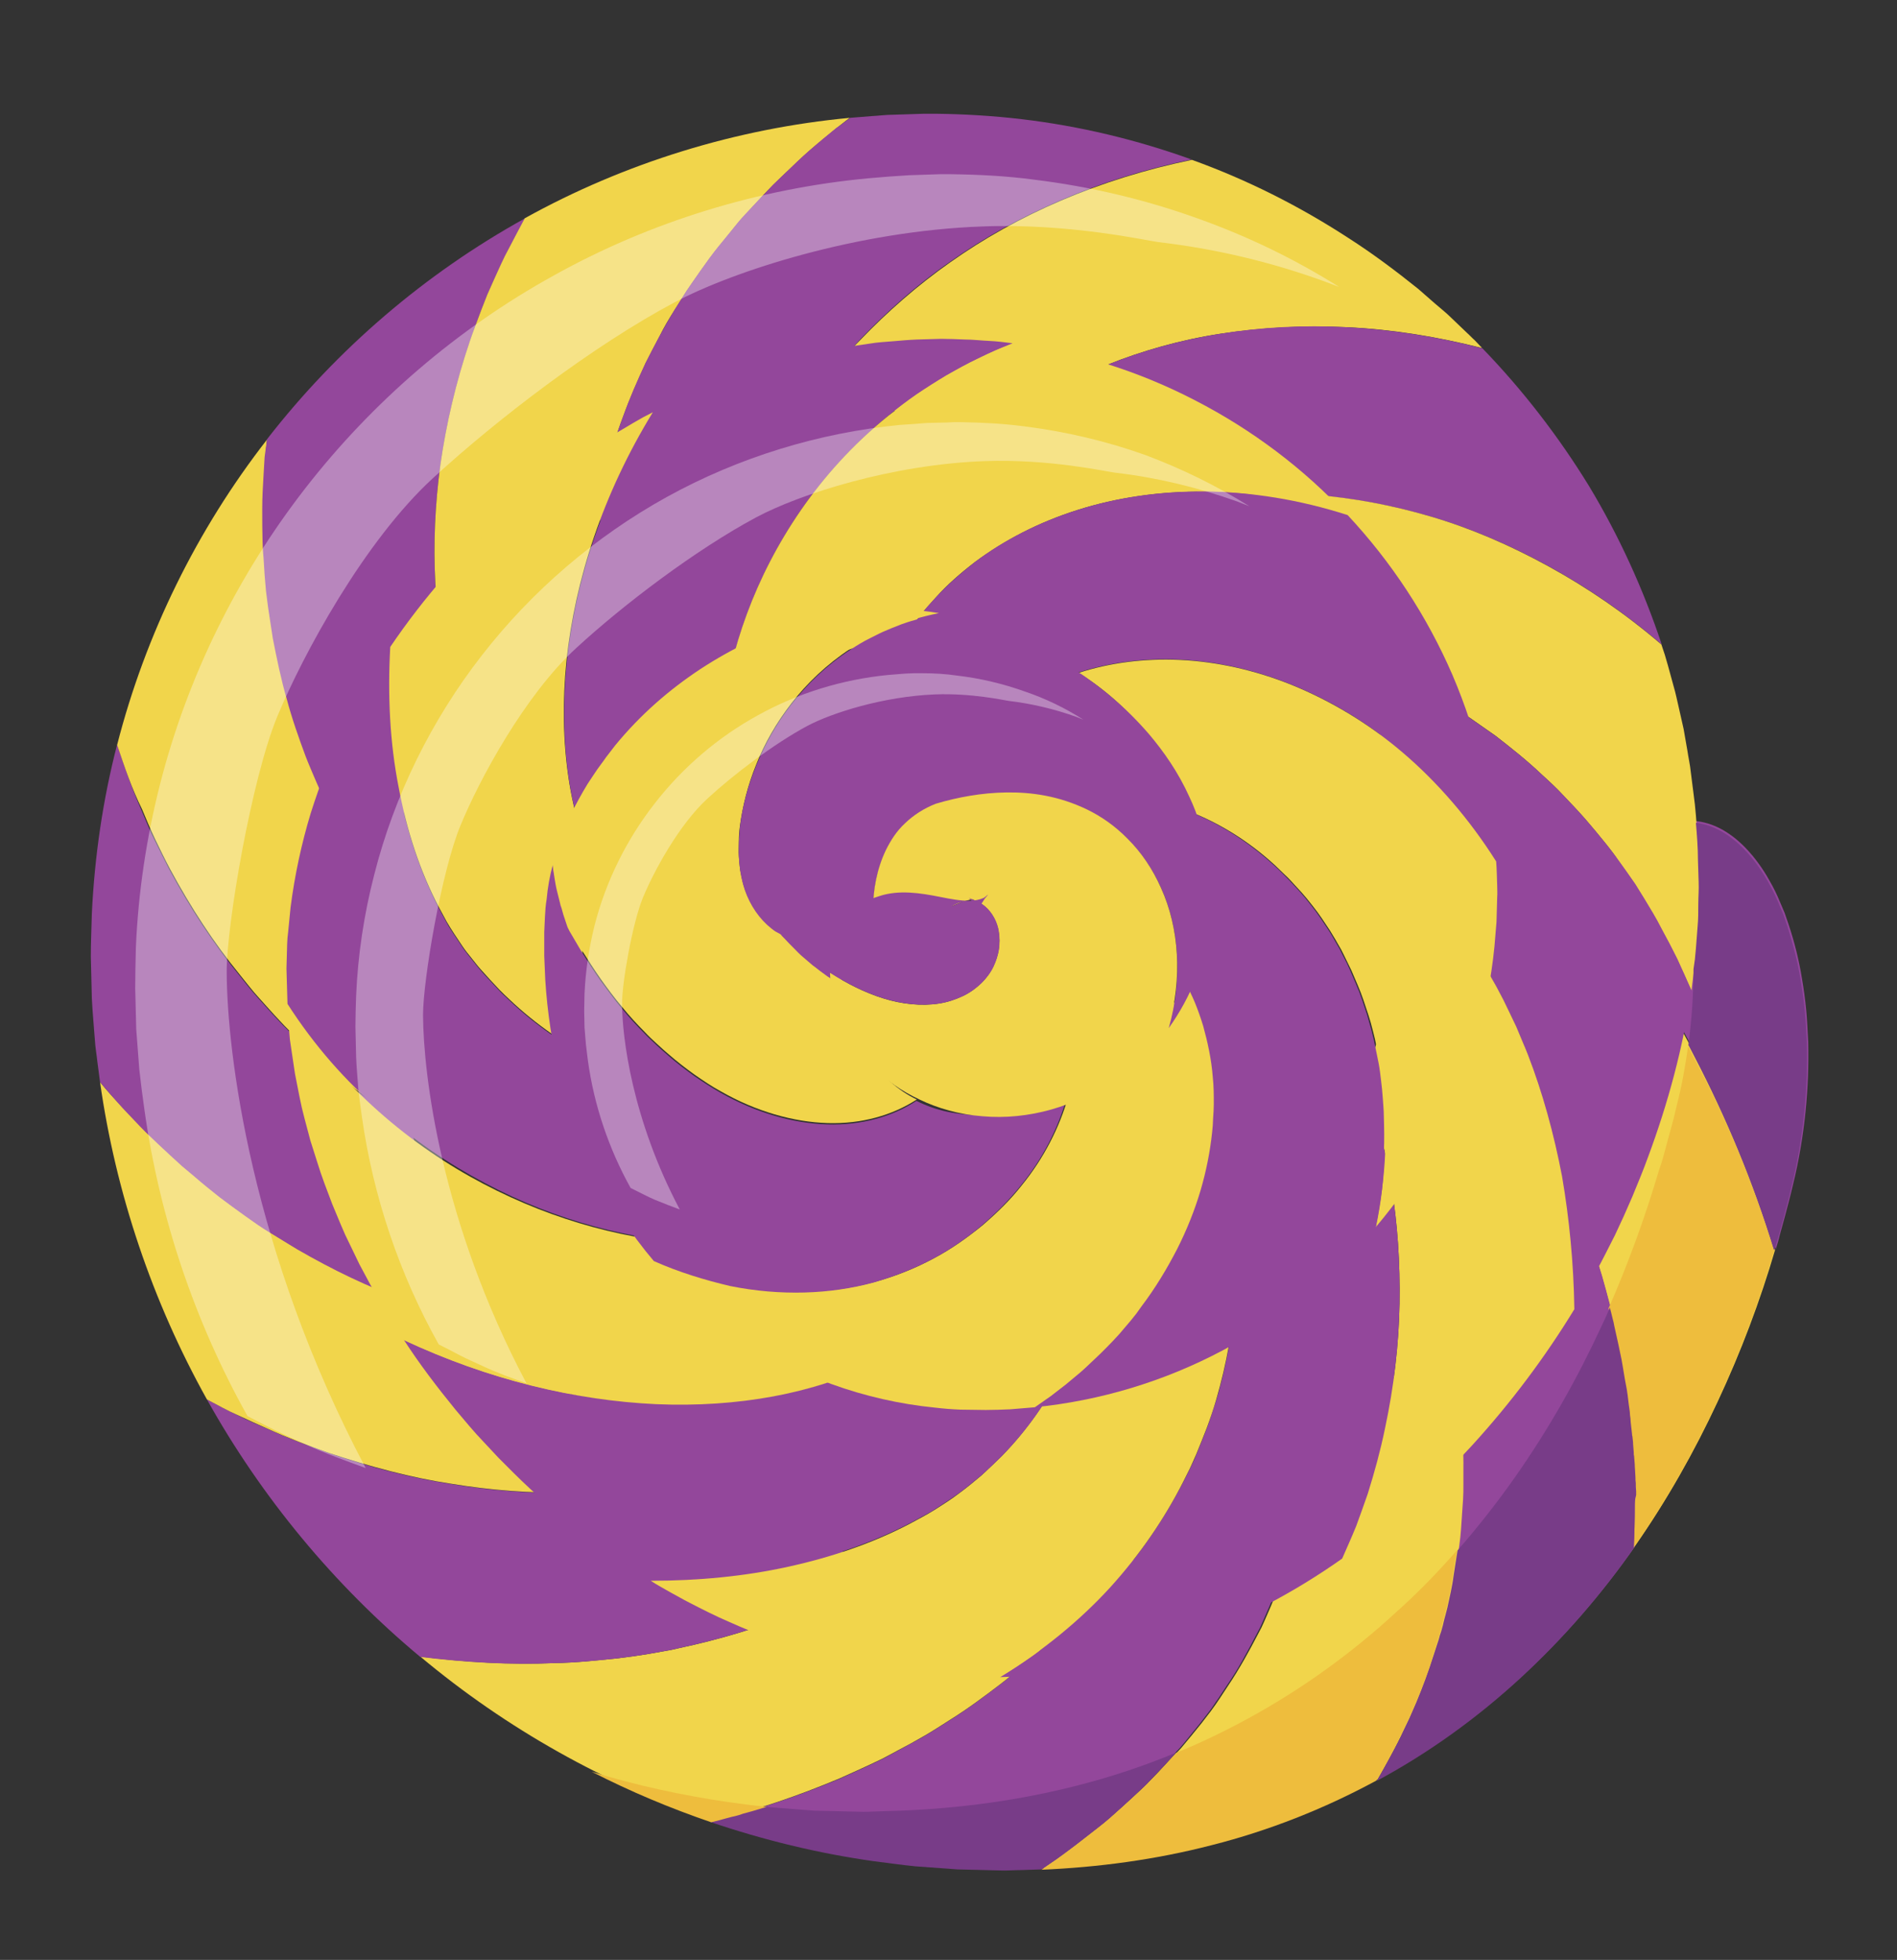 <?xml version="1.0" encoding="utf-8"?>
<!-- Generator: Adobe Illustrator 25.1.0, SVG Export Plug-In . SVG Version: 6.00 Build 0)  -->
<svg version="1.1" id="Layer_1" xmlns="http://www.w3.org/2000/svg" xmlns:xlink="http://www.w3.org/1999/xlink" x="0px" y="0px"
	 viewBox="0 0 555.6 573.8" style="enable-background:new 0 0 555.6 573.8;" xml:space="preserve">
<rect x="0" y="0" width="555.6" height="573.8" fill="#333333" stroke="none"/>
<style type="text/css">
	.st0{fill:url(#SVGID_1_);}
	.st1{fill:#EF4043;}
	.st2{fill:#93479B;}
	.st3{fill:#60A353;}
	.st4{fill:#4F8ECB;}
	.st5{fill:#DD203C;}
	.st6{fill:#783C88;}
	.st7{fill:#459547;}
	.st8{fill:#147CB6;}
	.st9{opacity:0.34;}
	.st10{fill:#FFFFFF;}
	.st11{fill:#F49EC4;}
	.st12{fill:#DD6E9C;}
	.st13{fill:#F1D54B;}
	.st14{fill:#EEBD3D;}
	.st15{fill:#F3714A;}
	.st16{fill:#F388B2;}
</style>
<g>
	<g>
		<g>
			<g>
				<g>
					<path class="st2" d="M493.3,240.3h1.6c5.8,0,11.4,2.8,16.4,8c2.5,2.6,4.9,5.8,7,9.6c1.1,1.9,2.1,3.9,3,6.1
						c0.5,1.1,0.9,2.2,1.4,3.3c0.4,1.1,0.8,2.3,1.2,3.5c1.6,4.8,3,10.2,3.9,15.9c0.5,2.9,0.9,5.9,1.2,8.9c0.3,3.1,0.4,6.2,0.6,9.5
						c0.3,13-0.9,27.3-4.5,41.9c-0.7,3.1-1.6,6.3-2.4,9.4l-1.3,4.7l-0.6,2.3l-0.7,2.3c-6.2-20.3-14.1-39-23.2-56.6
						c-9.1-17.5-19.3-33.8-30.3-48.9c1.9-3.1,4-5.8,6.1-8.3c2.1-2.4,4.2-4.6,6.5-6.3C483.5,242.3,488.3,240.3,493.3,240.3z"/>
				</g>
				<g>
					<path class="st13" d="M466.4,260.4c11,15.1,21.2,31.4,30.3,48.9c9.1,17.5,17,36.3,23.2,56.6c-4.4,15-10,29.9-16.8,44.4
						c-6.8,14.6-14.8,28.8-24.3,42.4c1.5-27-2.2-52-8.5-74.9l-1.2-4.3c-0.4-1.4-0.9-2.8-1.3-4.2c-0.9-2.8-1.8-5.6-2.7-8.3l-0.7-2
						l-0.8-2.1l-1.5-4.1c-1-2.7-2.1-5.3-3.2-8c-4.5-10.5-9.3-20.6-14.8-30.2C450.2,293.4,457.5,274.1,466.4,260.4z"/>
				</g>
				<g>
					<path class="st2" d="M444.2,314.6c5.4,9.7,10.3,19.7,14.8,30.2c1.1,2.6,2.1,5.3,3.2,8l1.5,4.1l0.8,2.1l0.7,2
						c0.9,2.7,1.8,5.5,2.7,8.3c0.4,1.4,0.9,2.8,1.3,4.2l1.2,4.3c6.3,22.9,10,48,8.5,74.9c-9.5,13.6-20.6,26.5-33.2,38.1
						c-12.6,11.6-26.8,21.9-42.1,30.2c7.1-12.2,12.8-24.4,16.6-36.8c2.1-6.1,3.5-12.4,4.9-18.4c0.4-1.5,0.6-3,0.8-4.6l0.7-4.5
						c0.4-3,0.9-5.9,1.1-9c0.3-3,0.5-6,0.6-8.9c0.1-1.4,0.1-2.9,0.1-4.4l0-4.4c0.1-5.7-0.4-11.5-0.9-17c-0.1-1.4-0.3-2.8-0.5-4.2
						l-0.6-4.1l-0.6-4.1l-0.3-2l-0.4-2c-1.1-5.4-2.2-10.6-3.7-15.8l1.6-3.1l0.8-1.6l0.7-1.6l2.9-6.5c0.9-2.2,1.8-4.4,2.7-6.6
						c0.4-1.1,0.9-2.2,1.3-3.3l1.2-3.4c3.4-9,6-18.5,8.4-28.1C442,322.6,443.2,318.6,444.2,314.6z"/>
				</g>
				<g>
					<path class="st13" d="M403.5,520.9c-15.3,8.3-31.6,14.7-48.2,18.9c-16.6,4.3-33.4,6.5-49.9,7.2l4.1-2.8c1.4-1,2.7-2,4.1-3
						c2.7-2,5.3-4.1,7.9-6.1l1.9-1.5l1.9-1.6l3.7-3.3c2.4-2.2,4.8-4.3,7.1-6.6c2.3-2.3,4.5-4.6,6.6-6.9l3.2-3.4c1-1.2,2-2.4,3-3.6
						c2-2.4,3.9-4.8,5.7-7.2c0.9-1.2,1.8-2.5,2.6-3.7l2.5-3.8c3.3-4.9,6.2-10.2,8.8-15.2l1-1.9l0.9-2l1.7-3.9l1.6-3.8l0.8-1.9l0.7-2
						c0.9-2.6,1.7-5.2,2.5-7.8l0.6-1.9l0.5-2l0.9-3.9l0.8-3.8l0.4-1.9l0.3-2c0.4-2.6,0.7-5.1,0.9-7.6c15.9-13.1,29.2-30.6,39.5-50.9
						c1.5,5.2,2.6,10.3,3.7,15.8l0.4,2l0.3,2l0.6,4.1l0.6,4.1c0.2,1.4,0.4,2.8,0.5,4.2c0.5,5.5,1,11.3,0.9,17l0,4.4
						c0,1.5,0,3-0.1,4.4c-0.2,2.9-0.4,5.8-0.6,8.8c-0.2,3-0.7,5.9-1.1,9l-0.7,4.5c-0.3,1.5-0.5,3.1-0.8,4.6
						c-1.3,6-2.8,12.3-4.8,18.4C416.3,496.5,410.6,508.7,403.5,520.9z"/>
				</g>
				<g>
					<path class="st2" d="M305.5,547l-6.2,0.2c-2.1,0-4.1,0.2-6.2,0.1l-12.3-0.3l-12.3-0.9c-4.1-0.4-8.1-1-12.2-1.5
						c-16.3-2.4-32.3-6.2-47.9-11.5c13.1-3,25.6-7.4,37.2-12.2c2.9-1.3,5.8-2.6,8.6-3.9l4.2-2l4.1-2.2c2.7-1.5,5.4-2.9,8-4.4
						c2.6-1.5,5.2-3.2,7.7-4.8c5-3.1,9.8-6.7,14.4-10.2c2.3-1.7,4.5-3.6,6.7-5.5c2.2-1.9,4.3-3.7,6.3-5.6c2-1.9,4-4,5.9-5.9l2.8-3
						c0.9-1,1.8-1.9,2.7-3c1.7-2.1,3.4-4.2,5-6.2c0.8-1,1.6-2,2.4-3.1l2.2-3.2c10.3-2.1,20.2-5.3,29.4-9.6
						c9.2-4.4,17.8-9.8,25.7-16.4c-0.3,2.5-0.6,5-0.9,7.6l-0.3,2l-0.4,1.9l-0.8,3.8l-0.9,3.9l-0.5,2l-0.6,1.9
						c-0.8,2.5-1.6,5.1-2.5,7.8l-0.7,2l-0.8,1.9l-1.6,3.8l-1.7,3.9l-0.9,2l-1,1.9c-2.6,5-5.4,10.3-8.8,15.2l-2.5,3.8
						c-0.9,1.2-1.7,2.6-2.6,3.7c-1.8,2.4-3.7,4.8-5.7,7.2c-1,1.2-2,2.5-3,3.6l-3.2,3.4c-2.1,2.3-4.4,4.6-6.6,6.9
						c-2.3,2.2-4.7,4.4-7.1,6.6l-3.7,3.3l-1.9,1.6l-1.9,1.5c-2.6,2-5.2,4.1-7.9,6.1c-1.3,1-2.7,2.1-4.1,3L305.5,547z"/>
				</g>
				<g>
					<path class="st13" d="M208.5,533c-31.1-10.6-60.2-26.9-85.4-48c13.4,1.7,26.4,2.4,39.2,1.9c6.3-0.1,12.6-0.8,18.7-1.4l2.3-0.3
						l2.3-0.3l4.5-0.7l4.5-0.8l2.2-0.4l2.2-0.5c23.5-5,44.5-13.4,62.3-24.9c10.9,2,22,3.1,33.2,3.2c11.1-0.1,22-1,32.3-3.1l-2.2,3.2
						c-0.8,1-1.6,2-2.4,3.1c-1.6,2.1-3.3,4.1-5,6.2c-0.9,1.1-1.8,2-2.7,3l-2.8,3c-1.9,2-3.9,4-5.9,5.9c-2.1,1.9-4.2,3.7-6.3,5.6
						c-2.2,1.8-4.4,3.8-6.7,5.5c-4.6,3.5-9.4,7.1-14.4,10.2c-2.5,1.6-5.1,3.3-7.7,4.8c-2.6,1.5-5.3,3-8,4.4l-4.1,2.2l-4.2,2
						c-2.8,1.3-5.7,2.6-8.6,3.9C234.1,525.6,221.6,530,208.5,533z"/>
				</g>
				<g>
					<path class="st2" d="M123.1,485.1c-25.2-21-46.5-46.7-62.5-75.4c3,1.6,5.9,3.1,8.9,4.6c2.9,1.5,6,2.8,9,4.1
						c5.9,2.7,12.1,4.9,18,7.1c12.1,4.1,23.9,7.2,35.8,9c23.5,3.9,46.4,3.3,67.1-0.8c18.9,11.7,40,19.8,61.8,23.9
						c-17.8,11.5-38.8,19.9-62.3,24.9l-2.2,0.5l-2.2,0.4l-4.5,0.8l-4.5,0.7l-2.3,0.3l-2.3,0.3c-6.1,0.7-12.4,1.3-18.7,1.4
						C149.5,487.5,136.5,486.7,123.1,485.1z"/>
				</g>
				<g>
					<path class="st13" d="M60.6,409.7c-16-28.7-26.7-60.4-31.3-92.9c2.1,2.6,4.4,5.1,6.7,7.5c2.3,2.4,4.5,4.8,6.8,7.1
						c2.4,2.3,4.7,4.5,7.1,6.7l3.5,3.2l3.7,3.1c2.4,2,4.9,4,7.3,6c2.5,1.9,5,3.7,7.5,5.5l3.7,2.6c1.2,0.9,2.6,1.7,3.9,2.5
						c2.6,1.6,5.1,3.2,7.7,4.7c10.4,6,20.8,11,31.4,14.8c5.2,2,10.6,3.6,15.8,5c1.3,0.4,2.6,0.7,3.9,1l4,0.9
						c2.6,0.6,5.1,1.1,7.8,1.5c6.7,8.9,14.3,17.1,22.5,24.6c8.3,7.5,17.2,14.2,26.7,20.1c-20.6,4.1-43.5,4.7-67.1,0.8
						c-11.9-1.8-23.7-5-35.8-9c-5.9-2.1-12.1-4.4-18-7.1c-3-1.3-6-2.7-9-4.1C66.5,412.9,63.6,411.3,60.6,409.7z"/>
				</g>
				<g>
					<path class="st2" d="M29.3,316.8l-0.8-6.1c-0.2-2-0.6-4.1-0.7-6.1c-0.3-4.1-0.7-8.2-0.9-12.3l-0.3-12.3c0-4.1,0.2-8.3,0.3-12.5
						c0.8-16.7,3.2-33.3,7.4-49.5c2.2,6.5,4.3,12.8,7,18.9l1.9,4.5c0.6,1.5,1.3,3,2,4.4c1.4,2.9,2.9,5.8,4.3,8.6
						c6.1,11.3,12.8,21.6,20.4,30.9l2.8,3.5c0.5,0.6,0.9,1.1,1.4,1.7l1.5,1.7c2,2.2,3.9,4.4,5.9,6.5c1.9,2.1,4.1,4.1,6.1,6.1
						c2.1,2,4.1,3.9,6.2,5.8c2.2,1.8,4.3,3.6,6.4,5.4l3.2,2.6l3.3,2.4c2.2,1.6,4.4,3.1,6.6,4.6c2.3,1.5,4.6,2.9,6.8,4.2
						c6.2,21.3,16.4,41.5,29.9,59.2c-2.7-0.4-5.2-1-7.8-1.5l-4-0.9c-1.3-0.3-2.7-0.6-3.9-1c-5.2-1.5-10.6-3-15.8-5
						c-10.7-3.8-21-8.8-31.4-14.8c-2.5-1.5-5.1-3.1-7.7-4.7c-1.3-0.8-2.6-1.6-3.9-2.5l-3.7-2.6c-2.5-1.8-5-3.6-7.5-5.5
						c-2.4-1.9-4.9-3.9-7.3-6l-3.7-3.1l-3.5-3.2c-2.4-2.2-4.7-4.4-7.1-6.7c-2.3-2.3-4.5-4.7-6.8-7.1
						C33.7,321.9,31.4,319.4,29.3,316.8z"/>
				</g>
				<g>
					<path class="st13" d="M34.3,218.1c8.3-32.4,23.4-63.1,43.9-89.4l-0.5,5l-0.3,5.1c-0.2,3.4-0.4,6.6-0.4,10c0,3.3,0,6.6,0.1,9.8
						l0.1,2.4l0.2,2.4l0.3,4.8l0.4,4.7c0.1,1.6,0.4,3.2,0.6,4.7c0.4,3.1,0.9,6.2,1.4,9.2c1.2,6.1,2.4,12,4.1,17.8
						c1.5,5.7,3.5,11.4,5.5,16.7c1,2.7,2.2,5.4,3.3,7.9l1.7,3.8l1.9,3.8c4.9,9.9,11,19.1,17.3,27.2l-0.3,4.1
						c-0.1,1.4-0.3,2.7-0.2,4.1l-0.1,4.1c0,1.4-0.1,2.7,0,4.1l0.2,8.4l0.6,8.3c1.1,11.1,3.2,22,6.3,32.7c-2.2-1.4-4.5-2.7-6.8-4.2
						c-2.2-1.5-4.4-3-6.6-4.6l-3.3-2.4l-3.2-2.6c-2.1-1.7-4.3-3.5-6.4-5.4c-2.1-1.9-4.1-3.8-6.2-5.8c-2.1-2-4.2-4-6.1-6.1
						c-2-2.1-3.9-4.3-5.9-6.5l-1.5-1.7c-0.5-0.6-0.9-1.1-1.4-1.7l-2.8-3.5c-7.6-9.3-14.3-19.6-20.4-30.9c-1.5-2.8-2.9-5.7-4.3-8.6
						c-0.7-1.5-1.4-3-2-4.4l-1.9-4.5C38.6,230.9,36.5,224.6,34.3,218.1z"/>
				</g>
				<g>
					<path class="st2" d="M78.2,128.6c20.5-26.4,46.3-48.5,75.6-64.7c-1.6,3-3.2,6-4.8,9c-1.5,3-2.9,6.1-4.3,9l-2,4.5
						c-0.6,1.5-1.2,3.1-1.8,4.6c-1.2,3.1-2.3,6-3.3,9c-4.1,12.1-6.9,24.2-8.6,36c-1.6,11.9-2.1,23.5-1.5,34.6
						c0.7,11.2,2.4,21.8,5.1,31.9c-10.5,19-16.9,40-18.9,61.6c-6.4-8.1-12.4-17.3-17.3-27.2l-1.9-3.8l-1.7-3.8
						c-1.1-2.6-2.3-5.3-3.3-7.9c-2-5.4-4-11-5.5-16.7c-1.7-5.8-2.9-11.7-4.1-17.8c-0.5-3-0.9-6.1-1.4-9.2c-0.2-1.6-0.4-3.2-0.6-4.7
						l-0.4-4.7l-0.3-4.8l-0.2-2.4l-0.1-2.4c-0.1-3.2-0.1-6.5-0.1-9.8c0-3.3,0.2-6.6,0.4-10l0.3-5.1L78.2,128.6z"/>
				</g>
				<g>
					<path class="st13" d="M153.7,63.9c29.2-16.2,62-26.3,95.2-29.4c-1.4,1-2.7,2.1-4,3.1l-3.9,3.2c-2.6,2.1-5.1,4.3-7.5,6.6
						c-2.4,2.3-4.8,4.5-7.1,6.8c-2.3,2.3-4.5,4.7-6.7,7.1c-1.1,1.2-2.1,2.3-3.2,3.5l-3,3.7c-2,2.5-3.9,4.8-5.8,7.3
						c-1.8,2.5-3.6,5-5.3,7.5l-1.3,1.9l-1.2,1.9l-2.4,3.8c-1.6,2.5-3.1,5-4.4,7.7c-1.4,2.6-2.7,5.2-4,7.7
						c-2.4,5.3-4.7,10.4-6.6,15.7c-2,5.2-3.5,10.5-4.9,15.7c-0.7,2.6-1.2,5.3-1.7,7.8c-0.3,1.3-0.5,2.6-0.7,3.9l-0.6,3.9
						c-17.1,13.3-31.5,30.2-42,49.1c-2.7-10-4.4-20.7-5.1-31.9c-0.6-11.1-0.1-22.7,1.5-34.6c1.7-11.8,4.5-23.9,8.6-36
						c1-3,2.2-6,3.3-9c0.6-1.5,1.2-3.1,1.8-4.6l2-4.5c1.4-3,2.7-6.1,4.3-9C150.5,69.9,152.1,66.9,153.7,63.9z"/>
				</g>
				<g>
					<path class="st2" d="M249,34.5l6.2-0.5c2.1-0.1,4.2-0.4,6.2-0.4l6.2-0.2l3.1-0.1l1.6,0l1.6,0c8.5,0.1,17,0.6,25.4,1.6
						c16.9,2,33.6,6,49.7,11.8c-27.2,5.6-51.2,16.1-70.7,29.9c-9.8,6.8-18.5,14.6-26.2,22.6c-1.9,2.1-3.8,4.1-5.6,6.1
						c-0.9,1-1.8,2.1-2.6,3.2l-2.5,3.2l-2.4,3.2c-0.8,1-1.5,2.2-2.3,3.3c-1.5,2.2-2.9,4.4-4.3,6.5c-20.9,5.4-40.7,15.2-57.8,28.5
						l0.6-3.9c0.2-1.3,0.5-2.6,0.7-3.9c0.5-2.6,1.1-5.2,1.7-7.8c1.4-5.1,2.9-10.5,4.9-15.7c1.9-5.3,4.1-10.4,6.6-15.7
						c1.3-2.6,2.6-5.1,4-7.7c1.4-2.6,2.9-5.2,4.4-7.7l2.4-3.8l1.2-1.9l1.3-1.9c1.7-2.5,3.5-5,5.3-7.5c1.8-2.5,3.8-4.9,5.8-7.3l3-3.7
						c1-1.2,2.1-2.3,3.2-3.5c2.2-2.3,4.4-4.7,6.7-7.1c2.3-2.2,4.7-4.5,7.1-6.8c2.4-2.3,4.9-4.4,7.5-6.6l3.9-3.2
						C246.3,36.6,247.6,35.5,249,34.5z"/>
				</g>
				<g>
					<path class="st13" d="M349.1,46.8c16.1,5.8,31.4,13.5,45.7,22.8c7.2,4.6,14,9.7,20.6,15c1.6,1.4,3.2,2.8,4.8,4.2
						c1.6,1.4,3.3,2.7,4.8,4.2l4.6,4.4c0.8,0.7,1.5,1.5,2.3,2.2l2.2,2.3c-13.4-3.4-26.6-5.5-39.5-6.1c-12.9-0.6-25.3,0.1-37.1,1.9
						c-11.8,1.8-23,5-33.2,9.1c-5.1,2-10.1,4.4-14.7,6.8c-2.4,1.3-4.6,2.6-6.9,4l-1.6,1l-1.6,1.1l-3.2,2.2c-5.2-1-10.4-1.5-15.7-1.8
						c-1.3-0.1-2.6-0.1-4-0.1l-4-0.1l-8.1,0.2c-10.9,0.5-21.6,2.1-32.1,4.8c1.4-2.2,2.8-4.3,4.3-6.5c0.8-1.1,1.5-2.2,2.3-3.3
						l2.4-3.2l2.5-3.2c0.9-1.1,1.7-2.2,2.6-3.2c1.8-2,3.6-4.1,5.6-6.1c7.7-8,16.5-15.8,26.2-22.6C297.9,62.9,321.9,52.4,349.1,46.8z
						"/>
				</g>
				<g>
					<path class="st2" d="M434.2,102c11.8,12.2,22.3,25.8,31.2,40.3c8.8,14.6,15.9,30.2,21.3,46.4c-10.5-9-21.6-16.6-32.9-22.8
						c-11.3-6.2-22.7-11.1-34.2-14.5c-11.5-3.4-22.8-5.5-33.9-6.4c-11.1-0.8-21.8-0.4-31.9,1.2c-8.5-6.2-17.7-11.4-27.4-15.5
						c-9.7-4-19.8-7-30.1-8.8l3.2-2.2l1.6-1.1l1.6-1c2.2-1.3,4.5-2.7,6.9-4c4.7-2.4,9.6-4.8,14.7-6.8c10.3-4.1,21.5-7.3,33.2-9.1
						c11.8-1.9,24.2-2.6,37.1-1.9C407.5,96.5,420.8,98.5,434.2,102z"/>
				</g>
				<g>
					<path class="st13" d="M486.6,188.7l1,3l0.9,3.1l1.7,6.2c0.6,2,1,4.1,1.5,6.2l1.4,6.2l1.1,6.3c0.3,2.1,0.8,4.2,1,6.3l0.8,6.3
						l0.4,3.2c0.1,1.1,0.2,2.1,0.3,3.2c0.3,4.2,0.7,8.5,0.8,12.7l0.2,6.4c0,2.1-0.1,4.3-0.1,6.5c-0.1,2.2-0.1,4.4-0.2,6.5l-0.5,6.4
						l-0.3,3.2l-0.4,3.2l-0.8,6.4c-1.4-3.2-2.8-6.3-4.3-9.4c-1.5-3.1-3.1-6.1-4.7-9c-1.5-2.9-3.3-5.8-5-8.7
						c-0.9-1.4-1.7-2.8-2.6-4.2l-2.8-4l-2.8-3.9c-0.9-1.3-1.9-2.5-2.9-3.8c-2-2.5-4-4.9-6-7.2c-2-2.3-4.2-4.6-6.3-6.8
						c-2-2.2-4.3-4.3-6.5-6.3c-4.3-4.1-9-7.8-13.5-11.3c-2.4-1.7-4.7-3.3-7-4.9c-1.1-0.8-2.4-1.5-3.6-2.3l-3.6-2.1
						c-9.6-5.6-19.3-9.9-29.1-12.9c-4.9-9.3-11-17.9-17.9-25.9c-3.4-4-7.2-7.7-11-11.3c-1-0.9-2-1.7-3-2.6c-1-0.8-1.9-1.8-3-2.6
						l-3.1-2.4c-0.5-0.4-1-0.8-1.6-1.2l-1.6-1.1c10.1-1.5,20.8-2,31.9-1.2c11,0.9,22.4,3,33.9,6.4c11.5,3.4,22.9,8.3,34.2,14.5
						C465,172.1,476.1,179.7,486.6,188.7z"/>
				</g>
				<g>
					<path class="st2" d="M495.4,290c-2.5,16.9-6.9,33.1-12.7,48.7c-1.4,3.9-3,7.7-4.6,11.6c-0.8,1.9-1.7,3.8-2.5,5.7l-2.6,5.6
						c-1.9,3.7-3.7,7.4-5.7,11l-3.1,5.4l-1.5,2.7l-1.6,2.6c-0.2-13.5-1.5-26.6-3.8-39.1c-2.4-12.5-5.7-24.5-10-35.6
						c-1.1-2.8-2.2-5.5-3.4-8.2c-1.2-2.7-2.5-5.3-3.8-7.9l-1-1.9l-1-1.9l-2.1-3.7c-0.7-1.2-1.4-2.4-2.1-3.6l-2.3-3.5
						c-1.5-2.3-3-4.5-4.7-6.7c-1.7-2.2-3.2-4.3-5-6.2c-1.8-2-3.5-3.9-5.2-5.8c-1.8-1.9-3.7-3.7-5.5-5.5
						c-0.7-21.1-6.4-41.7-16.3-60.3c9.8,3,19.5,7.3,29.1,12.9l3.6,2.1c1.2,0.7,2.4,1.5,3.6,2.3c2.3,1.6,4.6,3.2,7,4.9
						c4.5,3.5,9.2,7.2,13.5,11.3c2.2,2,4.4,4.1,6.5,6.3c2.1,2.2,4.2,4.4,6.3,6.8c2,2.3,4,4.8,6,7.2c1,1.2,1.9,2.5,2.9,3.8l2.8,3.9
						l2.8,4c0.9,1.4,1.7,2.8,2.6,4.2c1.7,2.8,3.5,5.7,5,8.7c1.6,2.9,3.2,6,4.7,9C492.6,283.7,494,286.8,495.4,290z"/>
				</g>
				<g>
					<path class="st13" d="M461.1,383.3c-8.6,14.1-18.6,27.4-29.8,39.7c-11.3,12.3-24,23.5-38.1,33.4c1.4-3.2,2.8-6.3,4-9.5
						c1.2-3.2,2.3-6.4,3.4-9.5c2-6.4,3.7-12.6,5-18.9c2.6-12.5,4.1-24.8,4.3-36.8c0.2-12-0.6-23.6-2.4-34.6
						c-1.8-11.1-4.7-21.6-8.3-31.4c4.3-10.1,7.6-20.5,9.7-30.9l0.7-3.9c0.2-1.3,0.5-2.6,0.6-3.9c0.3-2.6,0.7-5.2,0.9-7.7l0.3-3.8
						l0.1-3.8c0.2-2.5,0-5.2-0.1-7.8c1.8,1.8,3.7,3.6,5.5,5.5c1.7,1.8,3.5,3.8,5.2,5.8c1.7,2,3.3,4.1,5,6.2c1.7,2.2,3.2,4.4,4.7,6.7
						l2.3,3.5c0.7,1.2,1.4,2.4,2.1,3.6l2.1,3.7l1,1.9l1,1.9c1.3,2.6,2.5,5.2,3.8,7.9c1.1,2.7,2.3,5.4,3.4,8.2
						c4.3,11.1,7.6,23.1,10,35.6C459.6,356.7,460.9,369.7,461.1,383.3z"/>
				</g>
				<g>
					<path class="st2" d="M393.1,456.3c-14,9.9-29.7,18.2-46.6,24.3c-4.2,1.6-8.6,2.8-12.9,4.1c-2.1,0.7-4.4,1.1-6.6,1.7
						c-2.2,0.5-4.4,1.1-6.7,1.5l-6.8,1.2l-3.4,0.5l-3.4,0.4l-6.9,0.7c-2.3,0.2-4.6,0.2-6.9,0.3c12.6-7.6,23.4-16.5,32.3-26.3
						c8.9-9.8,15.9-20.3,21.4-30.9l2-4c0.6-1.3,1.3-2.6,1.8-4c1.1-2.7,2.2-5.4,3.2-8c1-2.7,1.8-5.5,2.7-8.1c0.4-1.3,0.8-2.7,1.1-4
						l1-4c2.5-10.8,3.8-21.4,4.1-31.7c7.6-7.6,14.6-16.1,20.8-25.3c1.6-2.2,3-4.6,4.5-7c0.8-1.2,1.4-2.4,2.1-3.6l2.1-3.6
						c1.3-2.5,2.6-4.9,3.8-7.4l1.7-3.7l0.9-1.9l0.8-1.9c3.6,9.8,6.5,20.4,8.3,31.4c1.8,11,2.6,22.6,2.4,34.6
						c-0.2,12-1.6,24.2-4.3,36.8c-1.3,6.3-3,12.5-5,18.9c-1.1,3.1-2.2,6.3-3.4,9.5C395.9,450,394.5,453.1,393.1,456.3z"/>
				</g>
				<g>
					<path class="st13" d="M292.9,491l-3.5,0.1c-1.2,0-2.3,0.1-3.5,0l-7-0.2l-1.7-0.1l-1.7-0.1l-3.5-0.3l-3.4-0.3l-1.7-0.2l-1.7-0.2
						l-6.8-1c-1.1-0.2-2.3-0.4-3.4-0.6l-3.3-0.7c-4.5-0.9-8.8-2.1-13.1-3.3c-8.6-2.6-16.9-5.6-24.9-9.2c-4-1.7-7.9-3.7-11.8-5.7
						c-2-1-3.8-2.1-5.7-3.1c-1.9-1.1-3.8-2.1-5.6-3.3c13.9,0,27.5-1.3,40.2-4.1c12.8-2.8,24.7-6.9,35.3-12.4
						c1.3-0.7,2.6-1.4,3.9-2.1c1.3-0.7,2.5-1.4,3.8-2.2c2.5-1.6,4.9-3.1,7.1-4.8c2.3-1.7,4.5-3.5,6.5-5.2c2.1-1.9,4-3.8,5.9-5.6
						c7.5-7.7,13.3-16.1,17.6-24.8l3.4-1c1.1-0.3,2.3-0.8,3.4-1.2l1.7-0.6c0.6-0.2,1.1-0.4,1.7-0.7l3.4-1.5c0.6-0.2,1.1-0.5,1.7-0.7
						l1.7-0.8l3.3-1.7l3.3-1.9c1.1-0.6,2.2-1.2,3.3-1.9c8.7-5.4,17-12,24.6-19.5c-0.3,10.3-1.6,21-4.1,31.7l-1,4
						c-0.4,1.4-0.7,2.7-1.1,4c-0.8,2.7-1.7,5.4-2.7,8.1c-1,2.6-2.1,5.3-3.2,8c-0.6,1.4-1.2,2.7-1.8,4l-2,4
						c-5.4,10.6-12.5,21.1-21.4,30.9C316.3,474.4,305.5,483.3,292.9,491z"/>
				</g>
				<g>
					<path class="st2" d="M190.7,462.6c-14.6-9-28.2-19.4-40.2-31.3l-4.5-4.5l-4.3-4.6c-2.9-3-5.6-6.3-8.3-9.5
						c-5.3-6.5-10.5-13.3-15.1-20.4c25,11.7,50.3,17.7,74.2,18.6c23.9,1,46.3-3.1,64.1-12c4.6,1.6,9.2,3.1,13.8,3.9
						c2.3,0.6,4.6,0.8,6.9,1.2c1.1,0.1,2.3,0.2,3.4,0.3l1.7,0.2c0.6,0.1,1.1,0,1.7,0.1c8.9,0.3,18.1-0.6,27.1-3.3
						c-4.3,8.7-10.1,17.1-17.6,24.8c-1.9,1.9-3.8,3.7-5.9,5.6c-2.1,1.7-4.2,3.5-6.5,5.2c-2.3,1.7-4.7,3.2-7.1,4.8
						c-1.2,0.8-2.5,1.5-3.8,2.2c-1.3,0.7-2.6,1.4-3.9,2.1c-10.6,5.5-22.6,9.7-35.3,12.4C218.2,461.2,204.6,462.6,190.7,462.6z"/>
				</g>
				<g>
					<path class="st13" d="M118.2,392.3c-4.7-7-8.9-14.5-12.9-22.1l-2.8-5.8c-0.5-1-0.9-1.9-1.4-2.9l-1.3-3c-0.8-2-1.7-4-2.5-6
						l-2.3-6.1l-1.1-3.1l-1-3.1l-2-6.3l-1.7-6.4l-0.8-3.2l-0.7-3.3l-1.3-6.6l-1-6.7l-0.5-3.4l-0.3-3.4c-0.2-2.3-0.4-4.5-0.6-6.8
						c7.9,12.3,17.1,22.6,26.9,31.3c9.8,8.7,20.2,15.7,30.7,21.2c21.1,11.1,43.1,16.7,63.7,17.7c3.6,4,7.5,7.6,11.5,11.1l3.1,2.5
						c0.5,0.4,1,0.9,1.5,1.3l1.6,1.2l3.1,2.4l3.2,2.2c8.6,6,17.8,10.6,27,14.1c-17.8,8.9-40.2,13-64.1,12
						C168.5,410,143.2,404,118.2,392.3z"/>
				</g>
				<g>
					<path class="st2" d="M84.2,293.9L84,287c0-1.2-0.1-2.3-0.1-3.5L84,280l0.1-3.6l0.1-1.8l0.2-1.8l0.7-7.1
						c1.2-9.4,3.2-18.7,5.9-27.6c2.8-8.8,6.1-17.4,10-25.5c4-8.1,8.4-15.8,13.4-23.1c-0.9,14.2-0.1,28,2.3,41
						c2.4,13,6.5,25.2,12,35.7c0.7,1.3,1.4,2.6,2.1,3.9c0.7,1.3,1.5,2.5,2.3,3.7c0.8,1.2,1.6,2.4,2.4,3.6c0.8,1.2,1.7,2.3,2.6,3.4
						c0.9,1.1,1.7,2.2,2.6,3.2c0.9,1.1,1.9,2.1,2.8,3.1c0.9,1,1.9,2,2.8,3c0.9,1,2,1.9,2.9,2.8c7.8,7.4,16.4,13.2,25.2,17.8
						c2.9,9.5,6.9,19,12.3,28l2,3.4l2.2,3.3l1.1,1.7c0.4,0.5,0.8,1.1,1.2,1.6l2.3,3.2c3.2,4.2,6.6,8.4,10.3,12.2
						c-20.6-1-42.6-6.5-63.7-17.7c-10.6-5.6-21-12.6-30.7-21.2C101.3,316.6,92.1,306.2,84.2,293.9z"/>
				</g>
				<g>
					<path class="st13" d="M114.3,189.4c9.9-14.6,21.4-27.7,34.4-39.1l2.4-2.2l2.5-2.1c1.7-1.4,3.3-2.8,5-4.1
						c3.4-2.6,6.8-5.3,10.4-7.7c3.5-2.5,7.2-4.8,10.9-7.1c1.9-1.1,3.8-2.2,5.6-3.3l2.8-1.6l2.9-1.5c-14.7,24-22.8,49.1-25.3,72.8
						c-1.2,11.9-1,23.4,0.6,34.2c1.6,10.8,4.7,20.8,9.1,29.3c-1.6,4.3-3,8.6-3.8,12.9c-0.8,4.3-1.4,8.5-1.4,12.6c0,0.5-0.1,1,0,1.6
						l0.1,1.7c0.1,1.1,0,2.3,0.1,3.4c0.3,2.3,0.3,4.6,0.8,7c0.6,4.7,1.8,9.4,3,14.2c-8.8-4.6-17.4-10.4-25.2-17.8
						c-1-0.9-2-1.9-2.9-2.8c-0.9-1-1.9-2-2.8-3c-0.9-1-1.9-2.1-2.8-3.1c-0.9-1-1.7-2.1-2.6-3.2c-0.9-1.1-1.8-2.2-2.6-3.4
						c-0.8-1.2-1.6-2.4-2.4-3.6c-0.8-1.2-1.6-2.5-2.3-3.7c-0.7-1.3-1.4-2.6-2.1-3.9c-5.6-10.6-9.6-22.7-12-35.7
						C114.2,217.4,113.5,203.6,114.3,189.4z"/>
				</g>
				<g>
					<path class="st2" d="M191.3,120.9c7.7-4.1,15.8-7.6,24.1-10.7c2.1-0.7,4.2-1.5,6.3-2.2l6.4-1.9c2.1-0.7,4.3-1.2,6.5-1.7
						c2.2-0.5,4.4-1.1,6.6-1.5l6.7-1.3l6.8-1c2.3-0.4,4.6-0.5,6.9-0.7c2.3-0.2,4.6-0.4,7-0.5l7-0.2c2.3,0,4.7,0.1,7,0.2
						c2.3,0,4.7,0.3,7,0.4c2.3,0.1,4.7,0.4,7,0.7c-1.7,0.7-3.4,1.4-5.1,2.1c-1.7,0.8-3.3,1.5-4.9,2.3c-3.2,1.5-6.4,3.3-9.4,5
						c-3,1.8-6,3.7-8.8,5.6c-2.8,1.9-5.5,4-8.1,6.1c-10.3,8.4-18.8,17.8-25.6,27.6c-13.6,19.7-20.9,41-23.2,61.1
						c-16.2,12.8-29.2,29.7-35.8,47c-4.4-8.6-7.5-18.6-9.1-29.3c-1.6-10.8-1.8-22.3-0.6-34.2C168.5,170,176.6,144.9,191.3,120.9z"/>
				</g>
				<g>
					<path class="st13" d="M296.5,100.6c9.3,1.2,18.5,3.2,27.5,5.9c9,2.8,17.7,6.4,26,10.7c16.7,8.6,31.9,20,44.6,33.7
						c-28.2-9.2-56.2-8.8-79-1.6c-11.4,3.6-21.5,8.9-30,15.2c-4.3,3.3-8.1,6.6-11.5,10.4c-1.7,1.9-3.3,3.6-4.8,5.6
						c-0.8,1-1.5,1.9-2.2,2.9c-0.7,0.9-1.4,2-2.1,3c-18.2,2.4-37.5,11.2-53.6,24c2.3-20.1,9.6-41.4,23.2-61.1
						c6.8-9.8,15.2-19.2,25.6-27.6c2.6-2,5.3-4.1,8.1-6.1c2.8-1.9,5.8-3.8,8.8-5.6c3-1.7,6.2-3.5,9.4-5c1.6-0.8,3.3-1.6,4.9-2.3
						C293.1,101.9,294.8,101.3,296.5,100.6z"/>
				</g>
				<g>
					<path class="st2" d="M394.7,150.8c12.8,13.7,23.2,29.5,30.7,46.8c7.4,17.3,11.8,35.8,12.9,54.5c-8-12.5-17.4-23.2-27.6-31.9
						c-10.2-8.7-21.2-15.2-32.3-19.7c-11.1-4.5-22.3-6.9-32.9-7.4c-10.6-0.5-20.7,0.9-29.7,3.8c-7.5-4.6-15.7-7.9-24.3-9.7
						c-4.3-0.9-8.7-1.4-13.1-1.5c-1.1,0-2.2-0.1-3.3-0.1c-1.1,0-2.2,0.1-3.3,0.1c-1.1,0-2.2,0.2-3.4,0.3c-0.6,0-1.1,0.1-1.7,0.1
						l-1.7,0.3c0.7-1,1.4-2.1,2.1-3c0.7-1,1.4-1.9,2.2-2.9c1.5-2,3.1-3.8,4.8-5.6c3.4-3.7,7.3-7.1,11.5-10.4
						c8.5-6.4,18.6-11.6,30-15.2C338.5,142,366.4,141.7,394.7,150.8z"/>
				</g>
				<g>
					<path class="st13" d="M438.2,252.2c0.2,2.3,0.2,4.7,0.3,7c0,1.2,0.1,2.3,0,3.5l-0.1,3.6l-0.1,3.6l-0.3,3.6l-0.3,3.6
						c-0.1,1.2-0.3,2.4-0.4,3.6c-1.2,9.6-3.3,19.1-6.3,28.3c-6,18.4-15.6,35.6-28.1,50.3c1.5-7.4,2.5-14.7,2.8-21.9
						c0.2-3.6,0.1-7.1,0-10.6c-0.1-1.7-0.2-3.5-0.3-5.2c-0.1-1.7-0.3-3.4-0.5-5.1c-0.2-1.7-0.5-3.3-0.7-5c-0.3-1.6-0.6-3.3-1-4.9
						l-0.5-2.4l-0.6-2.4c-0.4-1.6-0.8-3.1-1.3-4.6c-0.5-1.5-1-3-1.5-4.5l-0.8-2.2l-0.9-2.2c-0.6-1.4-1.2-2.8-1.8-4.2
						c-0.7-1.4-1.3-2.7-2-4.1l-1-2l-1.1-1.9c-0.7-1.3-1.5-2.5-2.2-3.7c-0.8-1.2-1.6-2.4-2.4-3.6l-1.2-1.7l-1.3-1.7
						c-0.9-1.1-1.7-2.2-2.6-3.2c-0.9-1.1-1.9-2.1-2.8-3.1c-0.9-1-1.8-2-2.8-2.9c-1-1-2-1.9-2.9-2.8c-7.8-7.2-16.5-12.5-25.3-15.9
						c-5.5-16.6-17.3-31.2-32.3-40.5c8.9-2.9,19.1-4.3,29.7-3.8c10.6,0.5,21.8,2.9,32.9,7.4c11,4.5,22.1,11,32.3,19.7
						C420.9,228.9,430.3,239.7,438.2,252.2z"/>
				</g>
				<g>
					<path class="st2" d="M403,359.2c-12.4,14.7-27.7,27-44.8,36.1c-17.1,9.1-36,14.8-55.2,16.7c1.6-1.1,3.1-2.2,4.6-3.3l2.2-1.7
						l2.2-1.7c1.4-1.2,2.8-2.3,4.2-3.5c1.4-1.2,2.7-2.5,4-3.7l1.9-1.8l1.9-1.9c1.2-1.3,2.4-2.6,3.6-3.8c1.2-1.3,2.3-2.7,3.4-4l1.6-2
						l1.5-2.1c4.1-5.4,7.5-11.1,10.4-16.7c2.9-5.7,5.1-11.4,6.9-17.2c1.7-5.8,2.9-11.4,3.4-17l0.2-2.1c0.1-0.7,0.1-1.4,0.1-2.1
						c0.1-1.4,0.1-2.7,0.2-4.1c0-2.8,0-5.4-0.3-8c-0.4-5.2-1.4-10.3-2.8-14.9c-0.7-2.4-1.5-4.6-2.4-6.8c-0.9-2.2-1.9-4.3-3-6.3
						c3.2-7.6,5-15.7,5.1-24c0-0.5,0.1-1,0-1.6l-0.1-1.7c0-1.1,0-2.2-0.1-3.3c-0.1-1.1-0.1-2.2-0.3-3.3l-0.4-3.3
						c-0.7-4.3-1.7-8.6-3.2-12.7c8.8,3.4,17.4,8.7,25.3,15.9c1,0.9,1.9,1.8,2.9,2.8c1,1,1.9,1.9,2.8,2.9c0.9,1,1.9,2,2.8,3.1
						c0.9,1,1.7,2.1,2.6,3.2l1.3,1.7l1.2,1.7c0.8,1.2,1.6,2.4,2.4,3.6c0.8,1.2,1.5,2.5,2.2,3.7l1.1,1.9l1,2c0.7,1.3,1.4,2.7,2,4.1
						c0.6,1.4,1.2,2.8,1.8,4.2l0.9,2.2l0.8,2.2c0.5,1.5,1,3,1.5,4.5c0.4,1.5,0.9,3.1,1.3,4.6l0.6,2.4l0.5,2.4c0.3,1.6,0.7,3.2,1,4.9
						c0.3,1.6,0.5,3.3,0.7,5c0.2,1.7,0.4,3.4,0.5,5.1c0.1,1.7,0.3,3.5,0.3,5.2c0.1,3.5,0.2,7,0,10.6
						C405.5,344.5,404.5,351.8,403,359.2z"/>
				</g>
				<g>
					<path class="st13" d="M303.1,412l-7.2,0.6c-2.4,0.1-4.8,0.2-7.2,0.2c-2.4,0-5-0.1-7.4-0.1c-2.5-0.1-5-0.3-7.5-0.6
						c-10.1-1-20.4-3.3-30.3-6.9c-9.9-3.6-19.6-8.5-28.4-14.6c-8.8-6.1-16.7-13.4-23.5-21.4c7.4,3.3,15.1,5.6,22.6,7.1
						c7.5,1.5,14.9,2.2,21.9,1.9c7.1-0.2,13.8-1.2,20.1-2.9c6.3-1.7,12.1-4.1,17.3-6.9c5.3-2.8,10-6.2,14.3-9.7
						c4.3-3.7,8.1-7.4,11.4-11.6c6.6-8.1,11.1-17.1,13.6-25.8c7.6-3.2,14.6-7.9,20.4-13.7c5.9-5.8,10.6-12.8,13.8-20.3
						c1,2,2.1,4.1,3,6.3c0.9,2.2,1.7,4.5,2.4,6.8c1.3,4.7,2.4,9.7,2.8,14.9c0.3,2.7,0.3,5.2,0.3,8c0,1.3-0.1,2.7-0.2,4.1
						c0,0.7-0.1,1.4-0.1,2.1l-0.2,2.1c-0.6,5.6-1.7,11.2-3.4,17c-1.7,5.7-4,11.5-6.9,17.2c-2.9,5.6-6.3,11.3-10.4,16.7l-1.5,2.1
						l-1.6,2c-1.1,1.3-2.2,2.6-3.4,4c-1.2,1.3-2.4,2.6-3.6,3.8l-1.9,1.9l-1.9,1.8c-1.3,1.2-2.6,2.5-4,3.7c-1.4,1.2-2.8,2.3-4.2,3.5
						l-2.2,1.7l-2.2,1.7C306.2,409.8,304.7,410.9,303.1,412z"/>
				</g>
				<g>
					<path class="st2" d="M191.5,369.2c-6.8-8-12.5-16.8-17-25.9c-4.5-9.1-8-18.5-10.4-28c-2.4-9.5-3.8-19-4.4-28.4
						c-0.1-2.3-0.2-4.7-0.3-7c0-2.3,0-4.7,0-7l0.2-4.4c0.1-1.9,0.2-3.5,0.5-5.2c0.3-3.4,0.9-6.8,1.8-10.1c0.1,1.3,0.3,2.5,0.5,3.8
						c0.2,1.2,0.4,2.5,0.7,3.7c0.3,1.2,0.6,2.4,0.9,3.6l0.1,0.4c0,0.1,0.1,0.2,0,0.2l0.1,0.2l0.3,0.9l0.5,1.8
						c0.4,1.2,0.8,2.4,1.2,3.6c0.4,0.9,0.8,1.6,1.3,2.4c0.9,1.5,1.8,3.1,2.7,4.6l1.4,2.2l1.4,2.2c1,1.5,1.9,2.9,2.9,4.3
						c2.1,2.8,4,5.5,6.2,8.1c2.1,2.6,4.4,5.1,6.7,7.4c1.1,1.2,2.4,2.3,3.5,3.4c1.2,1.1,2.4,2.2,3.6,3.2c2.4,2.1,4.9,4,7.4,5.8
						c2.6,1.8,5.1,3.4,7.7,4.9c10.4,5.9,21.3,9,31.3,9.3c10.1,0.3,19.1-2.3,26.1-6.9c2.8,1.4,5.8,2.5,9.1,3.2c3.4,0.7,6.9,1,10.9,1
						c8.3-0.1,16.5-1.8,24-5c-2.5,8.8-7,17.8-13.6,25.8c-3.3,4.1-7.1,7.9-11.4,11.6c-4.2,3.5-9,6.9-14.3,9.7
						c-5.3,2.8-11.1,5.1-17.3,6.9c-6.3,1.7-13,2.7-20.1,2.9c-7.1,0.2-14.5-0.4-21.9-1.9C206.6,374.8,198.9,372.5,191.5,369.2z"/>
				</g>
				<g>
					<path class="st13" d="M161.9,253.1c1.7-6.7,4.3-13.1,7.6-19.1c0.8-1.5,1.7-3,2.6-4.5c0.9-1.4,2-3,2.8-4.2
						c0.9-1.3,1.8-2.4,2.6-3.6c0.9-1.2,1.8-2.3,2.7-3.5c7.4-9,15.7-16.2,24.9-22.3c4.6-3,9.5-5.8,14.7-8.2c5.2-2.4,10.7-4.4,16.5-6
						c5.8-1.6,12-2.7,18.5-3.1c3.2-0.3,6.6-0.3,9.9-0.2c1.7,0.1,3.4,0.2,5.2,0.4c1.7,0.2,3.4,0.4,5.1,0.7c-2.5,0.5-4.9,1.1-7.3,1.8
						c-1.2,0.4-2.4,0.7-3.5,1.1c-1.1,0.4-2.2,0.9-3.3,1.3c-1.1,0.5-2.2,0.9-3.2,1.4c-1,0.5-2,1-3,1.5c-2,1-3.8,2.2-5.6,3.3
						c-7.1,4.7-12.8,10.2-17.3,16c-4.5,5.8-7.9,11.8-10.3,17.9c-2.5,6.1-4,12.2-4.8,18.1c-0.2,1.5-0.3,3-0.3,4.4
						c0,1.5-0.1,2.9,0,4.3c0.1,1.4,0.2,2.8,0.4,4.1c0.2,1.3,0.5,2.6,0.8,3.8c1.3,4.8,3.8,8.9,7,11.9c0.8,0.7,1.6,1.4,2.5,2
						c0.4,0.3,0.9,0.5,1.3,0.7c0.1,0.1,0.2,0.1,0.3,0.2l0.3,0.4l0.6,0.7c0.9,1,1.8,1.9,2.7,2.8c0.9,0.9,1.8,1.8,2.7,2.6
						c3.7,3.4,7.7,6.2,11.6,8.5c1.3,8.2,4.1,15.4,7.9,21.1c3.8,5.6,8.4,9.8,14,12.5c-7.1,4.6-16.1,7.2-26.1,6.9
						c-10-0.3-21-3.4-31.3-9.3c-2.6-1.4-5.1-3.1-7.7-4.9c-2.5-1.8-5-3.7-7.4-5.8c-1.2-1-2.4-2.1-3.6-3.2c-1.2-1.1-2.4-2.2-3.5-3.4
						c-2.3-2.3-4.6-4.8-6.7-7.4c-2.2-2.6-4.2-5.3-6.2-8.1c-1-1.4-1.9-2.8-2.9-4.3l-1.4-2.2l-1.4-2.2c-0.9-1.5-1.8-3-2.7-4.6
						c-0.4-0.8-0.8-1.5-1.3-2.4c-0.4-1.2-0.8-2.4-1.2-3.6l-0.5-1.8l-0.3-0.9l-0.1-0.2c0.1-0.1,0-0.1,0-0.2l-0.1-0.4
						c-0.3-1.2-0.6-2.4-0.9-3.6c-0.3-1.2-0.5-2.4-0.7-3.7C162.3,255.6,162,254.4,161.9,253.1z"/>
				</g>
				<g>
					<path class="st2" d="M246.8,288.6c-1-0.6-2-1.2-3-1.8c-1-0.6-2-1.3-2.9-2c-1-0.7-1.9-1.5-2.9-2.2c-0.9-0.8-1.9-1.6-2.8-2.4
						c-1-0.8-1.8-1.7-2.7-2.6c-0.9-0.9-1.8-1.8-2.7-2.8L229,274l-0.3-0.4c-0.1-0.1-0.2-0.1-0.3-0.2c-0.4-0.2-0.9-0.5-1.3-0.7
						c-0.9-0.6-1.7-1.3-2.5-2c-3.2-3-5.7-7.1-7-11.9c-0.3-1.2-0.6-2.5-0.8-3.8c-0.2-1.4-0.3-2.7-0.4-4.1c-0.1-1.4,0-2.8,0-4.3
						c0.1-1.5,0.2-2.9,0.3-4.4c0.7-5.9,2.3-12.1,4.8-18.1c2.5-6.1,5.8-12.1,10.3-17.9c4.5-5.8,10.1-11.3,17.3-16
						c1.8-1.2,3.6-2.3,5.6-3.3c1-0.5,2-1,3-1.5c1-0.5,2.1-0.9,3.2-1.4c1.1-0.4,2.2-0.9,3.3-1.3c1.2-0.4,2.3-0.8,3.5-1.1
						c2.4-0.8,4.8-1.3,7.3-1.8c7.2,1.2,14.1,3.3,20.8,6.1l3.5,1.6c1.1,0.5,2.2,1,3.3,1.6c1.1,0.6,2.2,1.1,3.3,1.7l3.4,1.9
						c4.5,2.6,9,5.6,13.6,9.2c4.6,3.6,9.2,7.9,13.6,13c4.4,5.2,8.6,11.2,11.9,18.5c2.4,5.1,4.2,10.9,5.3,16.9
						c1.1,6,1.3,12.2,0.8,18.3c-0.6,6.1-2,12-4.1,17.4c-2.1,5.5-4.9,10.5-8.1,15c4.1-14.3,3-29.2-2.1-40.7c-2.5-5.7-6-10.6-9.7-14.4
						c-3.8-3.8-7.9-6.6-12-8.7c-8.2-4-16.2-5.1-23.6-5c-7.4,0.1-14.3,1.4-20.7,3.3c-3.5,1.4-6.6,3.4-9,5.7c-2.4,2.3-4.1,5-5.6,7.8
						c-2.8,5.6-3.9,11.7-3.8,17.6c-2.2,1.1-4.6,2.7-6.6,4.5c-1,0.9-1.9,1.8-2.5,2.6c-0.2,0.2-0.3,0.4-0.4,0.6
						c-0.2,0.2-0.3,0.4-0.3,0.5c0,0,0,0,0,0l0,0c0,0,0,0,0,0l0,0c0,0,0,0,0,0c0,0,0-0.1,0-0.2l0,0l0,0.2l0,0.4c0,0.3,0,0.6,0,0.8
						C245.8,280.1,246.1,284.5,246.8,288.6z"/>
				</g>
				<g>
					<path class="st13" d="M255.7,266.4c0-5.9,1.1-12,3.8-17.6c1.4-2.8,3.1-5.5,5.6-7.8c2.4-2.3,5.4-4.3,9-5.7
						c6.4-1.9,13.4-3.2,20.7-3.3c7.3-0.1,15.3,1,23.6,5c4.1,2,8.2,4.8,12,8.7c3.8,3.8,7.2,8.7,9.7,14.4c5.2,11.5,6.3,26.3,2.1,40.7
						c-4.4,6-9.6,11.1-15.4,15.1c-5.8,4-12.2,7-18.8,8.9c-6.7,1.9-13.6,2.6-20.3,2c-6.7-0.5-13-2.3-18.4-4.9
						c-5.4-2.5-9.9-5.8-13.3-9.2c-1.8-1.7-3.2-3.4-4.6-5.2c-1.2-1.7-2.4-3.4-3.3-5.1c-3.7-6.7-4.9-12.7-5-17.6
						c4.9,3.1,10.1,5.8,15.6,7.5c5.4,1.7,11.2,2.3,16.3,1.5c2.6-0.4,4.9-1.2,7-2.2c2.1-1,3.9-2.3,5.4-3.8c1.5-1.4,2.6-3.1,3.5-4.8
						c0.8-1.7,1.4-3.4,1.6-5.1c0.3-1.7,0.3-3.4,0-4.9c-0.2-1.6-0.7-3-1.4-4.3c-1.4-2.6-3.6-4.5-6.2-5.3l-0.1,0c0,0,0,0,0,0l0,0
						l0.1,0l0.1,0c0.1,0,0,0,0,0c0,0,0.1,0,0,0l-0.1,0l-0.2,0l-0.2,0l-0.3,0c-0.1,0-0.3,0-0.4,0.1l-0.5,0.1
						c-0.3,0.1-0.8,0.2-1.2,0.3c-0.2,0.1-0.6,0.2-0.8,0.3l-0.4,0.2l-0.2,0.1l-0.3,0.1c-0.7,0.3-1.2,0.5-2,0.9
						c-0.3,0.2-0.7,0.3-1,0.5c-0.4,0.2-0.8,0.4-1.1,0.6c-0.4,0.2-0.7,0.4-1.1,0.7c-0.4,0.3-0.8,0.5-1.2,0.8
						c-0.4,0.3-0.7,0.5-1.2,0.9c-0.5,0.3-0.9,0.6-1.3,1c-0.4,0.3-1,0.9-0.9,0.7c0,0,0,0,0,0c-0.1-0.1-0.6-0.6-1.4-1.2
						c-0.8-0.6-2-1.4-3.4-2.2l-1.1-0.6l-1.2-0.6l-0.6-0.3l-0.7-0.3l-1.2-0.5c0,0,0,0,0,0c0,0,0,0,0,0c0,0,0,0,0,0c0,0-0.2,0-0.4,0
						c-0.4,0-1.1,0.1-1.9,0.4C257.9,265.4,256.8,265.8,255.7,266.4z"/>
				</g>
				<g>
					<path class="st2" d="M278.5,265.5c0.8-0.4,1.3-0.6,2-0.9l0.3-0.1l0.2-0.1l0.4-0.2c0.2-0.1,0.6-0.2,0.8-0.3
						c0.4-0.1,1-0.3,1.2-0.3l0.5-0.1c0.1,0,0.3,0,0.4-0.1l0.3,0l0.2,0l0.2,0l0.1,0c0.1,0,0,0,0,0c0,0,0,0,0,0l-0.1,0l-0.1,0l0,0
						c0,0,0,0,0,0l0.1,0c2.6,0.8,4.8,2.7,6.2,5.3c0.7,1.3,1.2,2.8,1.4,4.3c0.2,1.6,0.2,3.2,0,4.9c-0.3,1.7-0.8,3.4-1.6,5.1
						c-0.8,1.7-2,3.3-3.5,4.8c-1.5,1.4-3.3,2.8-5.4,3.8c-2.1,1-4.5,1.8-7,2.2c-5.1,0.8-10.8,0.2-16.3-1.5
						c-5.5-1.7-10.7-4.3-15.6-7.5c-0.2-6.5,1.6-11.5,3.9-15c2.4-3.6,5.5-5.8,9.1-7l1.5-0.5c5.6-1.8,11.7-0.9,17.7,0.3
						c3,0.6,6.1,1.2,8.8,1.1c0.7,0,1.3-0.1,1.9-0.2c0.6-0.1,1.2-0.3,1.7-0.5c0.3-0.1,0.5-0.2,0.7-0.4c0.2-0.1,0.4-0.3,0.6-0.5
						l0.3-0.2l-0.4,0.5c-0.2,0.2-0.3,0.4-0.5,0.6c-0.2,0.2-0.3,0.5-0.4,0.6c-1.1,1.6-1.7,2.8-2,3.6c-0.3,0.8-0.2,1-0.2,0.6
						c0-0.4-0.1-1.2-0.4-2.1c-0.3-1-0.8-1.9-1.2-2.3c-0.4-0.5-0.6-0.6-0.4-0.5c0.2,0.1,0.7,0.4,1,0.4c0.4,0.1,0.3,0-0.5,0.1
						c-0.8,0.1-2.5,0.4-4.9,1.5C279.2,265.1,278.8,265.3,278.5,265.5z"/>
				</g>
			</g>
		</g>
	</g>
</g>
<g>
	<g>
		<path class="st6" d="M524.7,347.5c-0.7,3.1-1.6,6.2-2.4,9.4l-1.3,4.7l-0.7,2.3l-0.7,2.3c-6.2-20.3-14.1-39.1-23.2-56.6
			c-0.6-1.1-1.1-2.2-1.7-3.3c-0.1-0.1-0.1-0.2-0.2-0.3c0,0,0,0,0,0c1-7.7,1.5-15.2,1.5-22.3v0l0.4-2.8l0.3-3.2l0.5-6.5
			c0.2-2.1,0.2-4.3,0.2-6.5c0-2.2,0.2-4.4,0.1-6.5l-0.2-6.4c0-3.6-0.3-7.3-0.6-10.9c5.1,0.6,9.8,3.3,14.2,7.8c2.5,2.6,4.9,5.8,7,9.6
			c1.1,1.9,2.1,3.9,3,6.1c0.5,1.1,0.9,2.2,1.4,3.3c0.4,1.2,0.8,2.3,1.2,3.5c1.5,4.8,3,10.2,3.9,15.9c0.5,2.9,0.9,5.9,1.2,8.9
			c0.3,3.1,0.4,6.2,0.6,9.5C529.5,318.6,528.3,332.9,524.7,347.5z"/>
	</g>
	<g>
		<path class="st14" d="M519.6,366.3c-4.4,15-10,29.9-16.8,44.4c-6.8,14.6-14.8,28.8-24.3,42.4c0.2-4.1,0.3-8.1,0.3-12.1
			c0-1,0-2,0-3c0-0.4,0-0.8,0-1.1c0-0.8,0-1.6-0.1-2.4c0-0.6,0-1.2-0.1-1.7c0-1.1-0.1-2.2-0.2-3.4c0-0.1,0-0.2,0-0.3
			c0-0.8-0.1-1.7-0.2-2.5c0-0.3,0-0.6-0.1-0.9c0-0.1,0-0.2,0-0.2c-0.1-0.8-0.1-1.7-0.2-2.5c0-0.1,0-0.3,0-0.4c0-0.6-0.1-1.2-0.2-1.8
			c0-0.2,0-0.4-0.1-0.6c-0.1-1.2-0.2-2.4-0.4-3.6c-0.1-0.7-0.2-1.3-0.2-2c-0.1-0.7-0.2-1.3-0.2-2c-0.1-0.5-0.1-1-0.2-1.4
			c-0.1-0.8-0.2-1.7-0.3-2.5c-0.1-0.5-0.1-1-0.2-1.4c-0.1-0.5-0.2-1.1-0.3-1.6c-0.1-0.5-0.2-1.1-0.3-1.6c-0.2-1.2-0.4-2.4-0.6-3.6
			c-0.2-1.4-0.5-2.8-0.8-4.2c-0.1-0.8-0.3-1.6-0.5-2.4c-0.2-0.9-0.4-1.8-0.6-2.7c-0.2-0.9-0.4-1.8-0.6-2.7c-0.2-0.7-0.3-1.5-0.5-2.2
			c-0.3-1.1-0.5-2.1-0.8-3.2c5.8-13.2,10.7-26.7,14.7-40.2l0.8-2.4l0.7-2.4l1.3-4.8c0.9-3.2,1.8-6.5,2.5-9.7
			c1.5-5.8,2.5-11.5,3.3-17.2c0.1,0.1,0.1,0.2,0.2,0.3c0.6,1.1,1.1,2.2,1.7,3.3C505.5,327.2,513.4,346,519.6,366.3z"/>
	</g>
	<g>
		<path class="st6" d="M478.8,441.1c0,4-0.1,8-0.3,12.1c-9.5,13.6-20.6,26.5-33.2,38.1c-12.6,11.6-26.8,21.9-42.1,30.1c0,0,0,0,0,0
			c0.9-1.5,1.8-3,2.6-4.6c0.8-1.5,1.7-3,2.5-4.6c0.4-0.8,0.8-1.5,1.2-2.3c0.4-0.8,0.8-1.5,1.1-2.3c0.4-0.8,0.7-1.5,1.1-2.3
			c0.4-0.8,0.7-1.5,1.1-2.3c0.3-0.8,0.7-1.5,1-2.3c0.3-0.8,0.7-1.5,1-2.3l0,0c1.9-4.6,3.6-9.2,5.1-13.9c0.5-1.5,1-3,1.5-4.6
			c0.2-0.8,0.4-1.5,0.7-2.3c0.2-0.6,0.3-1.2,0.5-1.8c0.1-0.4,0.2-0.9,0.3-1.3c0-0.1,0.1-0.2,0.1-0.4c0.1-0.4,0.2-0.7,0.3-1.1
			c0.2-0.8,0.4-1.5,0.6-2.3c0.2-0.8,0.3-1.5,0.5-2.3c0.2-0.8,0.3-1.5,0.5-2.3c0.3-1.5,0.6-3,0.8-4.6l0.7-4.5
			c0.2-1.1,0.3-2.1,0.5-3.1v0c6-6.9,11.6-14,16.8-21.4c9.9-14.1,18.2-28.8,25.2-43.9c0.9-1.9,1.8-3.8,2.6-5.8c0.3,1,0.5,2.1,0.8,3.2
			c0.2,0.7,0.4,1.5,0.5,2.2c0.2,0.9,0.4,1.8,0.6,2.7c0.2,0.9,0.4,1.8,0.6,2.7c0.2,0.8,0.3,1.6,0.5,2.4c0.3,1.4,0.6,2.8,0.8,4.2
			c0.2,1.2,0.4,2.4,0.6,3.6c0.1,0.5,0.2,1.1,0.3,1.6c0.1,0.5,0.2,1.1,0.3,1.6c0.1,0.5,0.1,1,0.2,1.4c0.1,0.8,0.2,1.7,0.3,2.5
			c0.1,0.5,0.1,1,0.2,1.4c0.1,0.7,0.2,1.3,0.2,2c0.1,0.7,0.2,1.3,0.2,2c0.1,1.2,0.3,2.4,0.4,3.6c0,0.2,0,0.4,0.1,0.6
			c0.1,0.6,0.1,1.2,0.2,1.8c0,0.1,0,0.3,0,0.4c0.1,0.8,0.1,1.7,0.2,2.5c0,0.1,0,0.2,0,0.2c0,0.3,0,0.6,0.1,0.9
			c0.1,0.8,0.1,1.7,0.2,2.5c0,0.1,0,0.2,0,0.3c0.1,1.1,0.1,2.2,0.2,3.4c0,0.6,0,1.1,0.1,1.7c0,0.8,0,1.6,0.1,2.4c0,0.4,0,0.8,0,1.1
			C478.8,439.1,478.8,440.1,478.8,441.1z"/>
	</g>
	<g>
		<path class="st14" d="M426.7,453.9c-0.2,1-0.3,2.1-0.5,3.1l-0.7,4.5c-0.2,1.5-0.5,3.1-0.8,4.6c-0.2,0.8-0.3,1.5-0.5,2.3
			c-0.2,0.8-0.3,1.5-0.5,2.3c-0.2,0.8-0.4,1.5-0.6,2.3c-0.1,0.4-0.2,0.7-0.3,1.1c0,0.1-0.1,0.2-0.1,0.4c-0.1,0.4-0.2,0.9-0.3,1.3
			c-0.2,0.6-0.3,1.2-0.5,1.8c-0.2,0.8-0.4,1.5-0.7,2.3c-0.4,1.5-0.9,3.1-1.4,4.6c-1.4,4.7-3.1,9.3-5.1,13.9l0,0
			c-0.3,0.8-0.7,1.5-1,2.3c-0.3,0.8-0.7,1.5-1,2.3c-0.4,0.8-0.7,1.5-1.1,2.3c-0.4,0.8-0.7,1.5-1.1,2.3c-0.4,0.8-0.8,1.5-1.1,2.3
			c-0.4,0.8-0.8,1.5-1.2,2.3c-0.8,1.5-1.6,3.1-2.5,4.6c-0.8,1.5-1.7,3-2.6,4.5c0,0,0,0,0,0c-15.3,8.3-31.6,14.7-48.2,18.9
			c-16.6,4.3-33.4,6.5-49.9,7.2l4.1-2.8c1.4-1,2.7-2,4.1-3c2.7-2,5.3-4.1,7.9-6.1l1.9-1.5l1.9-1.6l3.7-3.3c2.4-2.2,4.8-4.3,7.1-6.6
			c2.3-2.3,4.5-4.6,6.6-7l2.1-2.3c7.2-2.9,14.2-6.3,21-10c0,0,0,0,0,0c15.8-8.6,30.5-19.2,43.5-31.2
			C415.3,466.3,421.2,460.2,426.7,453.9z"/>
	</g>
	<g>
		<path class="st6" d="M315.7,522.7c9.8-2.5,19.4-5.7,28.8-9.6l-2.1,2.3c-2.1,2.3-4.4,4.6-6.6,7c-2.3,2.2-4.7,4.4-7.1,6.6l-3.7,3.3
			l-1.9,1.6l-1.9,1.5c-2.6,2-5.2,4.1-7.9,6.1c-1.3,1-2.7,2-4.1,3l-4.1,2.8l-6.2,0.2c-2,0-4.1,0.2-6.2,0.1l-12.3-0.3l-12.3-0.9
			c-4.1-0.4-8.1-1-12.2-1.5c-16.3-2.3-32.3-6.2-47.9-11.5c0.8-0.2,1.6-0.4,2.4-0.6c0.6-0.2,1.2-0.3,1.8-0.5c0.6-0.2,1.3-0.3,1.9-0.5
			c0.7-0.2,1.4-0.4,2-0.5c0.8-0.2,1.5-0.4,2.3-0.7c0.6-0.2,1.2-0.3,1.8-0.5c1.3-0.4,2.7-0.8,4-1.2h0c0.5,0.1,1,0.1,1.5,0.2l12.7,1
			l12.7,0.3c2.1,0.1,4.2,0,6.4-0.1l6.4-0.2C281.2,529.4,298.6,527.1,315.7,522.7z"/>
	</g>
	<g>
		<path class="st14" d="M213.3,527.6c3.7,0.5,7.4,1,11.2,1.4c-1.3,0.4-2.7,0.8-4,1.2c-0.6,0.2-1.2,0.3-1.8,0.5
			c-0.8,0.2-1.5,0.4-2.3,0.7c-0.7,0.2-1.4,0.4-2,0.5c-0.6,0.2-1.3,0.3-1.9,0.5c-0.6,0.2-1.2,0.3-1.8,0.5c-0.8,0.2-1.6,0.4-2.4,0.6
			c-12-4.1-23.7-9-35-14.8C186.3,522.7,199.7,525.6,213.3,527.6z"/>
	</g>
</g>
<g class="st9">
	<g>
		<path class="st10" d="M392.2,84c-1.6-0.6-3.2-1.2-4.8-1.8c-15.5-5.6-31.7-9.4-48-11.3c-3.4-0.4-26-5.6-51.7-4.6
			c-36.5,1.3-72.8,13-90.1,22.2c-23.9,12.7-52.2,34.4-70.7,51.4c-20.2,18.5-38.2,51.8-45.7,69.9c-7.5,18.1-14.9,61.2-14.8,74.9
			c0.1,23.2,7,81.4,40.7,145.1c-5.7-2.1-11.7-4.2-17.3-6.8c-2.9-1.3-5.8-2.6-8.7-4c-2.8-1.4-5.7-2.9-8.6-4.4
			c-15.5-27.7-25.8-58.3-30.2-89.7l-0.8-5.9c-0.2-2-0.5-3.9-0.7-5.9c-0.3-4-0.6-7.9-0.9-11.8l-0.3-11.9c0-4,0.1-8,0.2-12.1
			c0.7-16.1,3.1-32.1,7.1-47.8c8-31.3,22.6-60.9,42.4-86.4c19.8-25.5,44.7-46.9,73-62.5c28.2-15.7,59.9-25.4,92-28.4l6-0.5
			c2-0.1,4-0.3,6-0.4l6-0.2l3-0.1l1.5,0l1.5,0c8.2,0.1,16.4,0.5,24.6,1.6c16.3,2,32.5,5.8,48,11.4C365.5,69.2,379.3,75.9,392.2,84z"
			/>
	</g>
</g>
<g class="st9">
	<g>
		<path class="st10" d="M365.9,148.2c-1.2-0.5-2.4-0.9-3.6-1.4c-11.5-4.1-23.5-7-35.6-8.4c-2.6-0.3-19.3-4.1-38.4-3.4
			c-27.1,1-54,9.6-66.9,16.5c-17.7,9.5-38.8,25.5-52.6,38.2c-15,13.7-28.4,38.5-33.9,51.9c-5.6,13.4-11,45.4-11,55.6
			c0.1,17.3,5.2,60.5,30.3,107.8c-4.2-1.5-8.7-3.1-12.9-5.1c-2.1-1-4.3-1.9-6.4-3c-2.1-1.1-4.2-2.2-6.4-3.3
			C117,373.1,109.3,350.3,106,327l-0.6-4.4c-0.2-1.5-0.4-2.9-0.5-4.4c-0.2-2.9-0.5-5.9-0.6-8.8l-0.2-8.8c0-3,0.1-6,0.2-9
			c0.5-11.9,2.3-23.9,5.3-35.5c5.9-23.3,16.8-45.3,31.5-64.2c14.7-18.9,33.2-34.8,54.2-46.4c21-11.6,44.5-18.8,68.3-21.1l4.5-0.3
			c1.5-0.1,3-0.3,4.5-0.3l4.5-0.1l2.2-0.1l1.1,0l1.1,0c6.1,0.1,12.2,0.4,18.3,1.2c12.1,1.5,24.1,4.3,35.6,8.4
			C346.1,137.2,356.3,142.2,365.9,148.2z"/>
	</g>
</g>
<g class="st9">
	<g>
		<path class="st10" d="M317.3,210.7c-0.7-0.3-1.3-0.5-2-0.8c-6.4-2.3-13.1-3.9-19.9-4.7c-1.4-0.2-10.8-2.3-21.5-1.9
			c-15.2,0.6-30.2,5.4-37.4,9.2c-9.9,5.3-21.7,14.3-29.3,21.3c-8.4,7.7-15.8,21.5-18.9,29c-3.1,7.5-6.2,25.4-6.1,31.1
			c0,9.6,2.9,33.8,16.9,60.2c-2.4-0.9-4.8-1.8-7.2-2.8c-1.2-0.5-2.4-1.1-3.6-1.7c-1.2-0.6-2.4-1.2-3.6-1.8
			c-6.4-11.5-10.7-24.2-12.5-37.2l-0.3-2.4c-0.1-0.8-0.2-1.6-0.3-2.5c-0.1-1.6-0.3-3.3-0.4-4.9l-0.1-4.9c0-1.7,0.1-3.3,0.1-5
			c0.3-6.7,1.3-13.3,2.9-19.8c3.3-13,9.4-25.3,17.6-35.8c8.2-10.6,18.6-19.5,30.3-25.9c11.7-6.5,24.8-10.5,38.2-11.8l2.5-0.2
			c0.8-0.1,1.7-0.1,2.5-0.2l2.5-0.1l1.3,0l0.6,0l0.6,0c3.4,0,6.8,0.2,10.2,0.7c6.8,0.8,13.5,2.4,19.9,4.7
			C306.2,204.5,312,207.3,317.3,210.7z"/>
	</g>
</g>
</svg>
